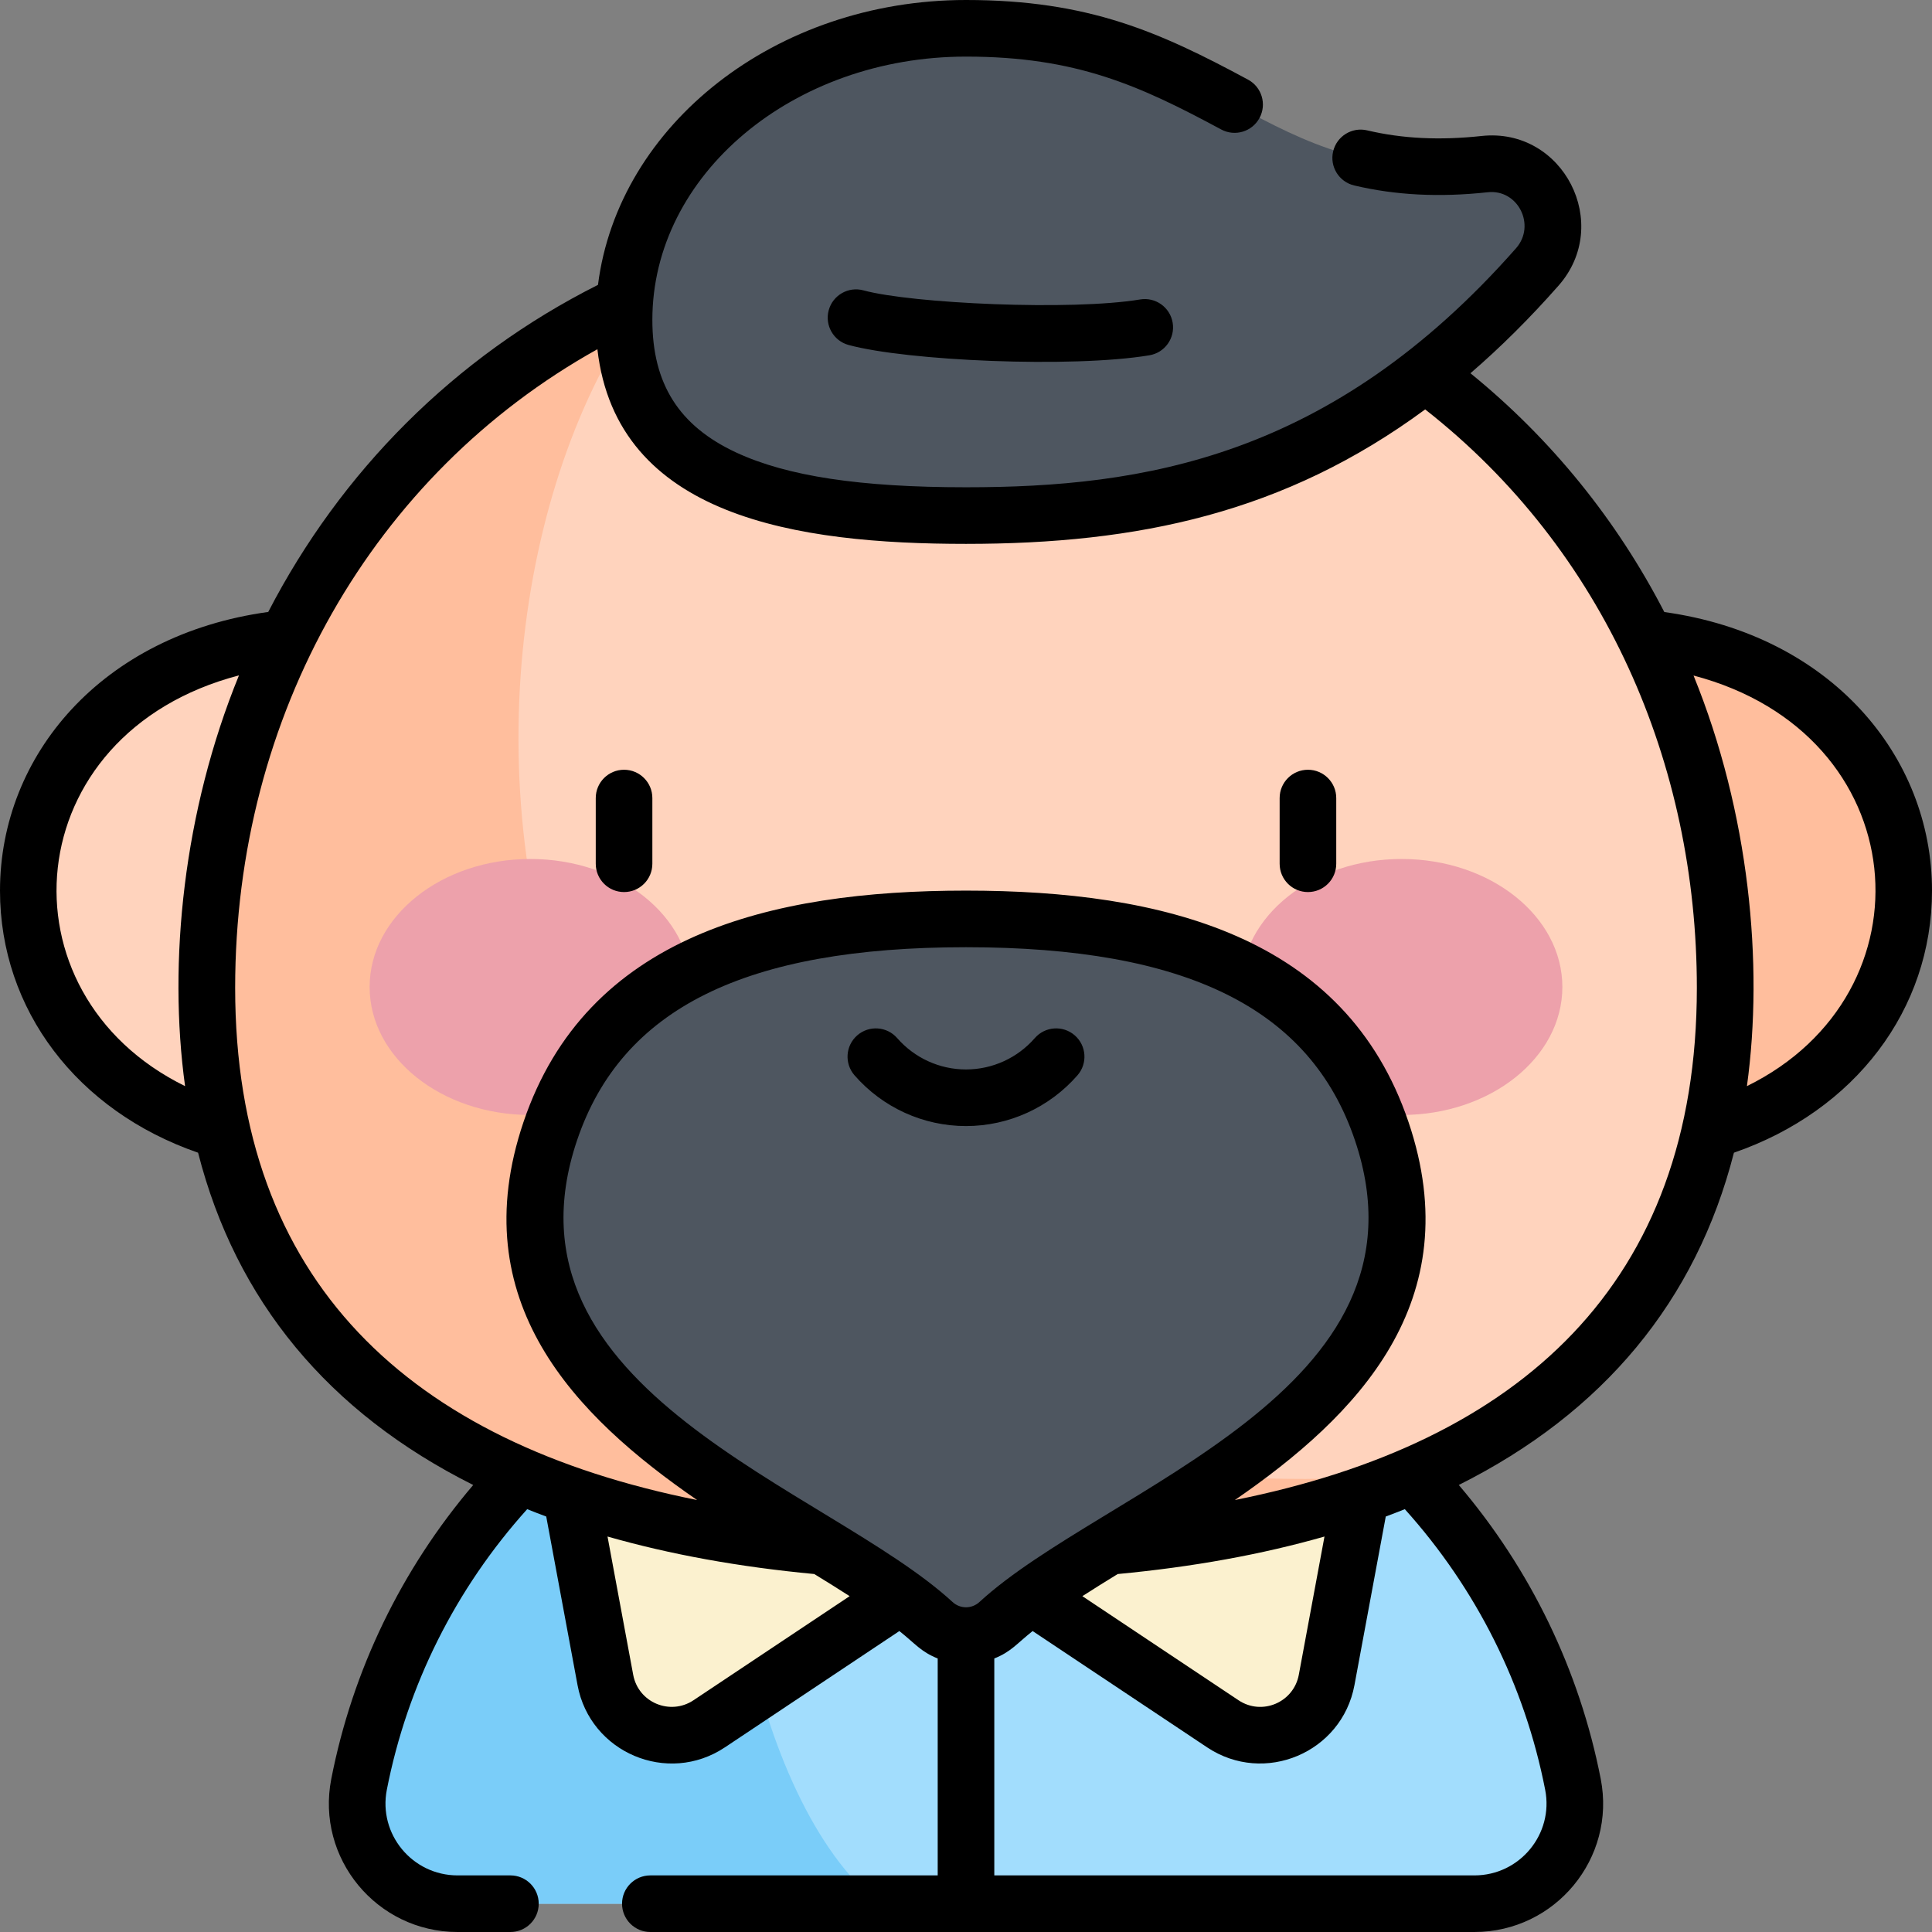 <?xml version="1.0" encoding="iso-8859-1"?>
<!-- Generator: Adobe Illustrator 23.1.0, SVG Export Plug-In . SVG Version: 6.00 Build 0)  -->
<svg version="1.1" id="Capa_1" xmlns="http://www.w3.org/2000/svg" xmlns:xlink="http://www.w3.org/1999/xlink" x="0px" y="0px"
	 viewBox="0 0 512 512" style="enable-background:new 0 0 512 512;" xml:space="preserve">
<rect x="0" y="0" width="512" height="512" fill="#808080" stroke="none"/>
<g>
	<path style="fill:#A2DDFD;" d="M390.738,504.5c16.702,0,29.315-15.233,26.11-31.625C402.112,397.49,335.699,340.603,256,340.603
		S109.888,397.49,95.152,472.875c-3.204,16.392,9.408,31.625,26.11,31.625H390.738z"/>
	<path style="fill:#7ACDF9;" d="M200.887,350.11c-53.767,19.196-94.575,65.671-105.736,122.765
		c-3.204,16.392,9.408,31.625,26.11,31.625h111.782C199.058,477.924,183.148,389.968,200.887,350.11z"/>
	<path style="fill:#FBF1CF;" d="M256,411.457l-68.057,45.367c-10.684,7.122-25.169,1.004-27.514-11.62l-13.762-74.099L256,411.457z"
		/>
	<path style="fill:#FBF1CF;" d="M256,411.457l68.057,45.367c10.684,7.122,25.169,1.004,27.514-11.62l13.762-74.099L256,411.457z"/>
	<path style="fill:#FFD3BD;" d="M7.5,236.036c0,37.227,31.872,67.405,78.706,67.405c37.227,0,67.405-30.178,67.405-67.405
		c0-37.226-30.178-67.404-67.405-67.404C39.372,168.631,7.5,198.809,7.5,236.036z"/>
	<path style="fill:#FFBE9D;" d="M504.5,236.036c0,37.227-31.872,67.405-78.706,67.405c-37.227,0-67.405-30.178-67.405-67.405
		c0-37.226,30.178-67.404,67.405-67.404C472.628,168.631,504.5,198.809,504.5,236.036z"/>
	<path style="fill:#FFD3BD;" d="M457.182,261.796c0,111.11-90.072,149.661-201.182,149.661S54.818,372.905,54.818,261.796
		c0-111.11,82.27-201.182,201.182-201.182S457.182,150.686,457.182,261.796z"/>
	<path style="fill:#FFBE9D;" d="M173.035,77.013C100.525,107.871,54.818,178.985,54.818,261.796
		c0,111.109,90.072,149.661,201.182,149.661c44.514,0,85.644-6.197,118.965-20.759C117.392,411.457,104.042,164.589,173.035,77.013z
		"/>
	<g>
		<g>
			<path style="fill:#EDA1AB;" d="M183.152,261.561c0,18.735-19.071,33.922-42.597,33.922c-23.526,0-42.597-15.187-42.597-33.922
				c0-18.734,19.071-33.922,42.597-33.922C164.081,227.639,183.152,242.827,183.152,261.561z"/>
			<path style="fill:#EDA1AB;" d="M328.848,261.561c0,18.735,19.071,33.922,42.597,33.922c23.526,0,42.597-15.187,42.597-33.922
				c0-18.734-19.071-33.922-42.597-33.922C347.919,227.639,328.848,242.827,328.848,261.561z"/>
		</g>
	</g>
	<path style="fill:#4E5660;" d="M247.347,430.059c4.913,4.521,12.392,4.521,17.306,0c31.888-29.34,126.234-57.265,101.505-130.326
		c-15.911-47.007-63.86-56.211-110.158-56.211s-94.247,9.204-110.158,56.211C121.113,372.794,215.459,400.719,247.347,430.059z"/>
	<path style="fill:#4E5660;" d="M256,7.5c68.394,0,76.833,42.545,137.462,35.991c14.841-1.604,23.802,16.052,13.934,27.252
		c-48.191,54.696-97.503,65.889-151.395,65.889c-50.048,0-90.619-9.169-90.619-51.851C165.381,42.1,205.952,7.5,256,7.5z"/>
	<path d="M285.546,284.96c2.722-3.122,2.397-7.86-0.727-10.582c-3.123-2.721-7.859-2.396-10.582,0.727
		c-4.604,5.282-11.251,8.312-18.237,8.312s-13.634-3.03-18.237-8.312c-2.723-3.123-7.46-3.447-10.582-0.727
		c-3.123,2.722-3.448,7.46-0.727,10.582c7.453,8.552,18.223,13.457,29.546,13.457C267.323,298.417,278.093,293.512,285.546,284.96z
		 M441.061,162.197c-12.561-24.316-29.888-45.816-51.374-63.282c7.98-6.882,15.745-14.598,23.336-23.213
		c14.378-16.319,1.262-41.995-20.366-39.667c-11.108,1.2-21.03,0.715-30.335-1.486c-4.03-0.953-8.071,1.542-9.025,5.573
		c-0.953,4.031,1.542,8.071,5.572,9.025c10.99,2.598,22.569,3.188,35.399,1.801c8.038-0.874,12.841,8.776,7.501,14.838
		C352.715,121.459,302.72,129.133,256,129.133c-28.034,0-47.391-2.93-60.914-9.22c-15.149-7.046-22.205-18.209-22.205-35.131
		C172.881,46.304,210.168,15,256,15c29.193,0,45.984,7.654,67.627,19.309c3.647,1.965,8.196,0.599,10.159-3.048
		c1.964-3.647,0.6-8.195-3.048-10.159C307.284,8.471,288.466,0,256,0c-50.471,0-92.156,33.098-97.528,75.493
		c-38.137,19.174-68.195,49.586-87.386,86.681C27.177,168.219,0,200.014,0,236.036c0,31.544,20.46,58.376,52.494,69.443
		c10.018,39.2,34.538,68.856,72.913,88.056c-19.034,22.363-31.983,49.085-37.616,77.902C83.677,492.476,99.856,512,121.262,512
		h14.005c4.143,0,7.5-3.358,7.5-7.5s-3.357-7.5-7.5-7.5h-14.005c-11.998,0-21.045-10.94-18.75-22.685
		c5.418-27.713,18.246-53.317,37.197-74.369c1.664,0.666,3.343,1.32,5.049,1.951l8.298,44.678
		c3.321,17.885,23.872,26.608,39.048,16.491l46.238-30.822c4.285,3.409,5.656,5.457,10.159,7.271V497h-76.153
		c-4.143,0-7.5,3.358-7.5,7.5s3.357,7.5,7.5,7.5h218.392c21.441,0,37.577-19.559,33.471-40.564
		c-5.633-28.817-18.583-55.539-37.616-77.902c38.336-19.181,62.885-48.818,72.913-88.056C491.54,294.412,512,267.579,512,236.036
		C512,200.417,485.246,168.344,441.061,162.197z M49.046,287.834C-1.04,263.24,4.416,194.368,63.326,178.986
		C48.598,215.013,44.509,255.01,49.046,287.834z M183.783,450.584c-6.178,4.118-14.609,0.636-15.98-6.749l-6.805-36.639
		c16.578,4.743,34.867,8.062,54.795,9.939c3.233,1.982,6.378,3.935,9.373,5.862L183.783,450.584z M252.426,424.54
		c-32.897-30.269-122.04-55.747-99.479-122.403c11.803-34.872,44.549-51.115,103.053-51.115s91.25,16.242,103.053,51.115
		c22.561,66.654-66.524,92.08-99.479,122.403C257.537,426.414,254.463,426.414,252.426,424.54z M296.207,417.135
		c19.928-1.877,38.217-5.196,54.795-9.939l-6.805,36.64c-1.355,7.301-9.731,10.913-15.978,6.748l-41.384-27.586
		C289.83,421.071,292.974,419.117,296.207,417.135z M409.488,474.315c2.291,11.728-6.735,22.685-18.75,22.685H263.5v-57.486
		c4.499-1.812,5.849-3.842,10.159-7.271l46.238,30.822c15.135,10.091,35.717,1.441,39.047-16.49l8.298-44.678
		c1.706-0.631,3.385-1.285,5.049-1.951C391.242,420.998,404.071,446.601,409.488,474.315z M327.255,397.523
		c32.38-22.29,62.134-52.548,46.007-100.195c-16.711-49.37-65.205-61.306-117.262-61.306c-52.078,0-100.555,11.948-117.262,61.306
		c-16.127,47.647,13.626,77.905,46.007,100.195c-76.21-15.266-122.426-57.926-122.426-135.727
		c0-72.31,36.491-136.087,95.998-169.246c5.098,44.545,53.005,51.583,97.684,51.583c45.658,0,84.487-8.214,121.685-35.633
		c47.607,37.326,71.997,94.019,71.997,153.297C449.682,340.162,402.87,382.376,327.255,397.523z M462.954,287.834
		c4.467-32.318,0.629-72.509-14.148-108.811C507.698,194.507,512.917,263.3,462.954,287.834z M165.381,203.993
		c-4.143,0-7.5,3.358-7.5,7.5v17.413c0,4.142,3.357,7.5,7.5,7.5c4.143,0,7.5-3.358,7.5-7.5v-17.413
		C172.881,207.351,169.523,203.993,165.381,203.993z M302.138,79.359c-18.168,3.029-60.467,1.093-73.311-2.41
		c-3.991-1.088-8.119,1.266-9.209,5.262c-1.09,3.997,1.266,8.12,5.262,9.209c15.439,4.21,59.211,6.153,79.725,2.734
		c4.085-0.681,6.846-4.545,6.165-8.631C310.088,81.439,306.233,78.677,302.138,79.359z M346.619,203.993c-4.143,0-7.5,3.358-7.5,7.5
		v17.413c0,4.142,3.357,7.5,7.5,7.5c4.143,0,7.5-3.358,7.5-7.5v-17.413C354.119,207.351,350.762,203.993,346.619,203.993z"/>
</g>
<g>
</g>
<g>
</g>
<g>
</g>
<g>
</g>
<g>
</g>
<g>
</g>
<g>
</g>
<g>
</g>
<g>
</g>
<g>
</g>
<g>
</g>
<g>
</g>
<g>
</g>
<g>
</g>
<g>
</g>
</svg>

